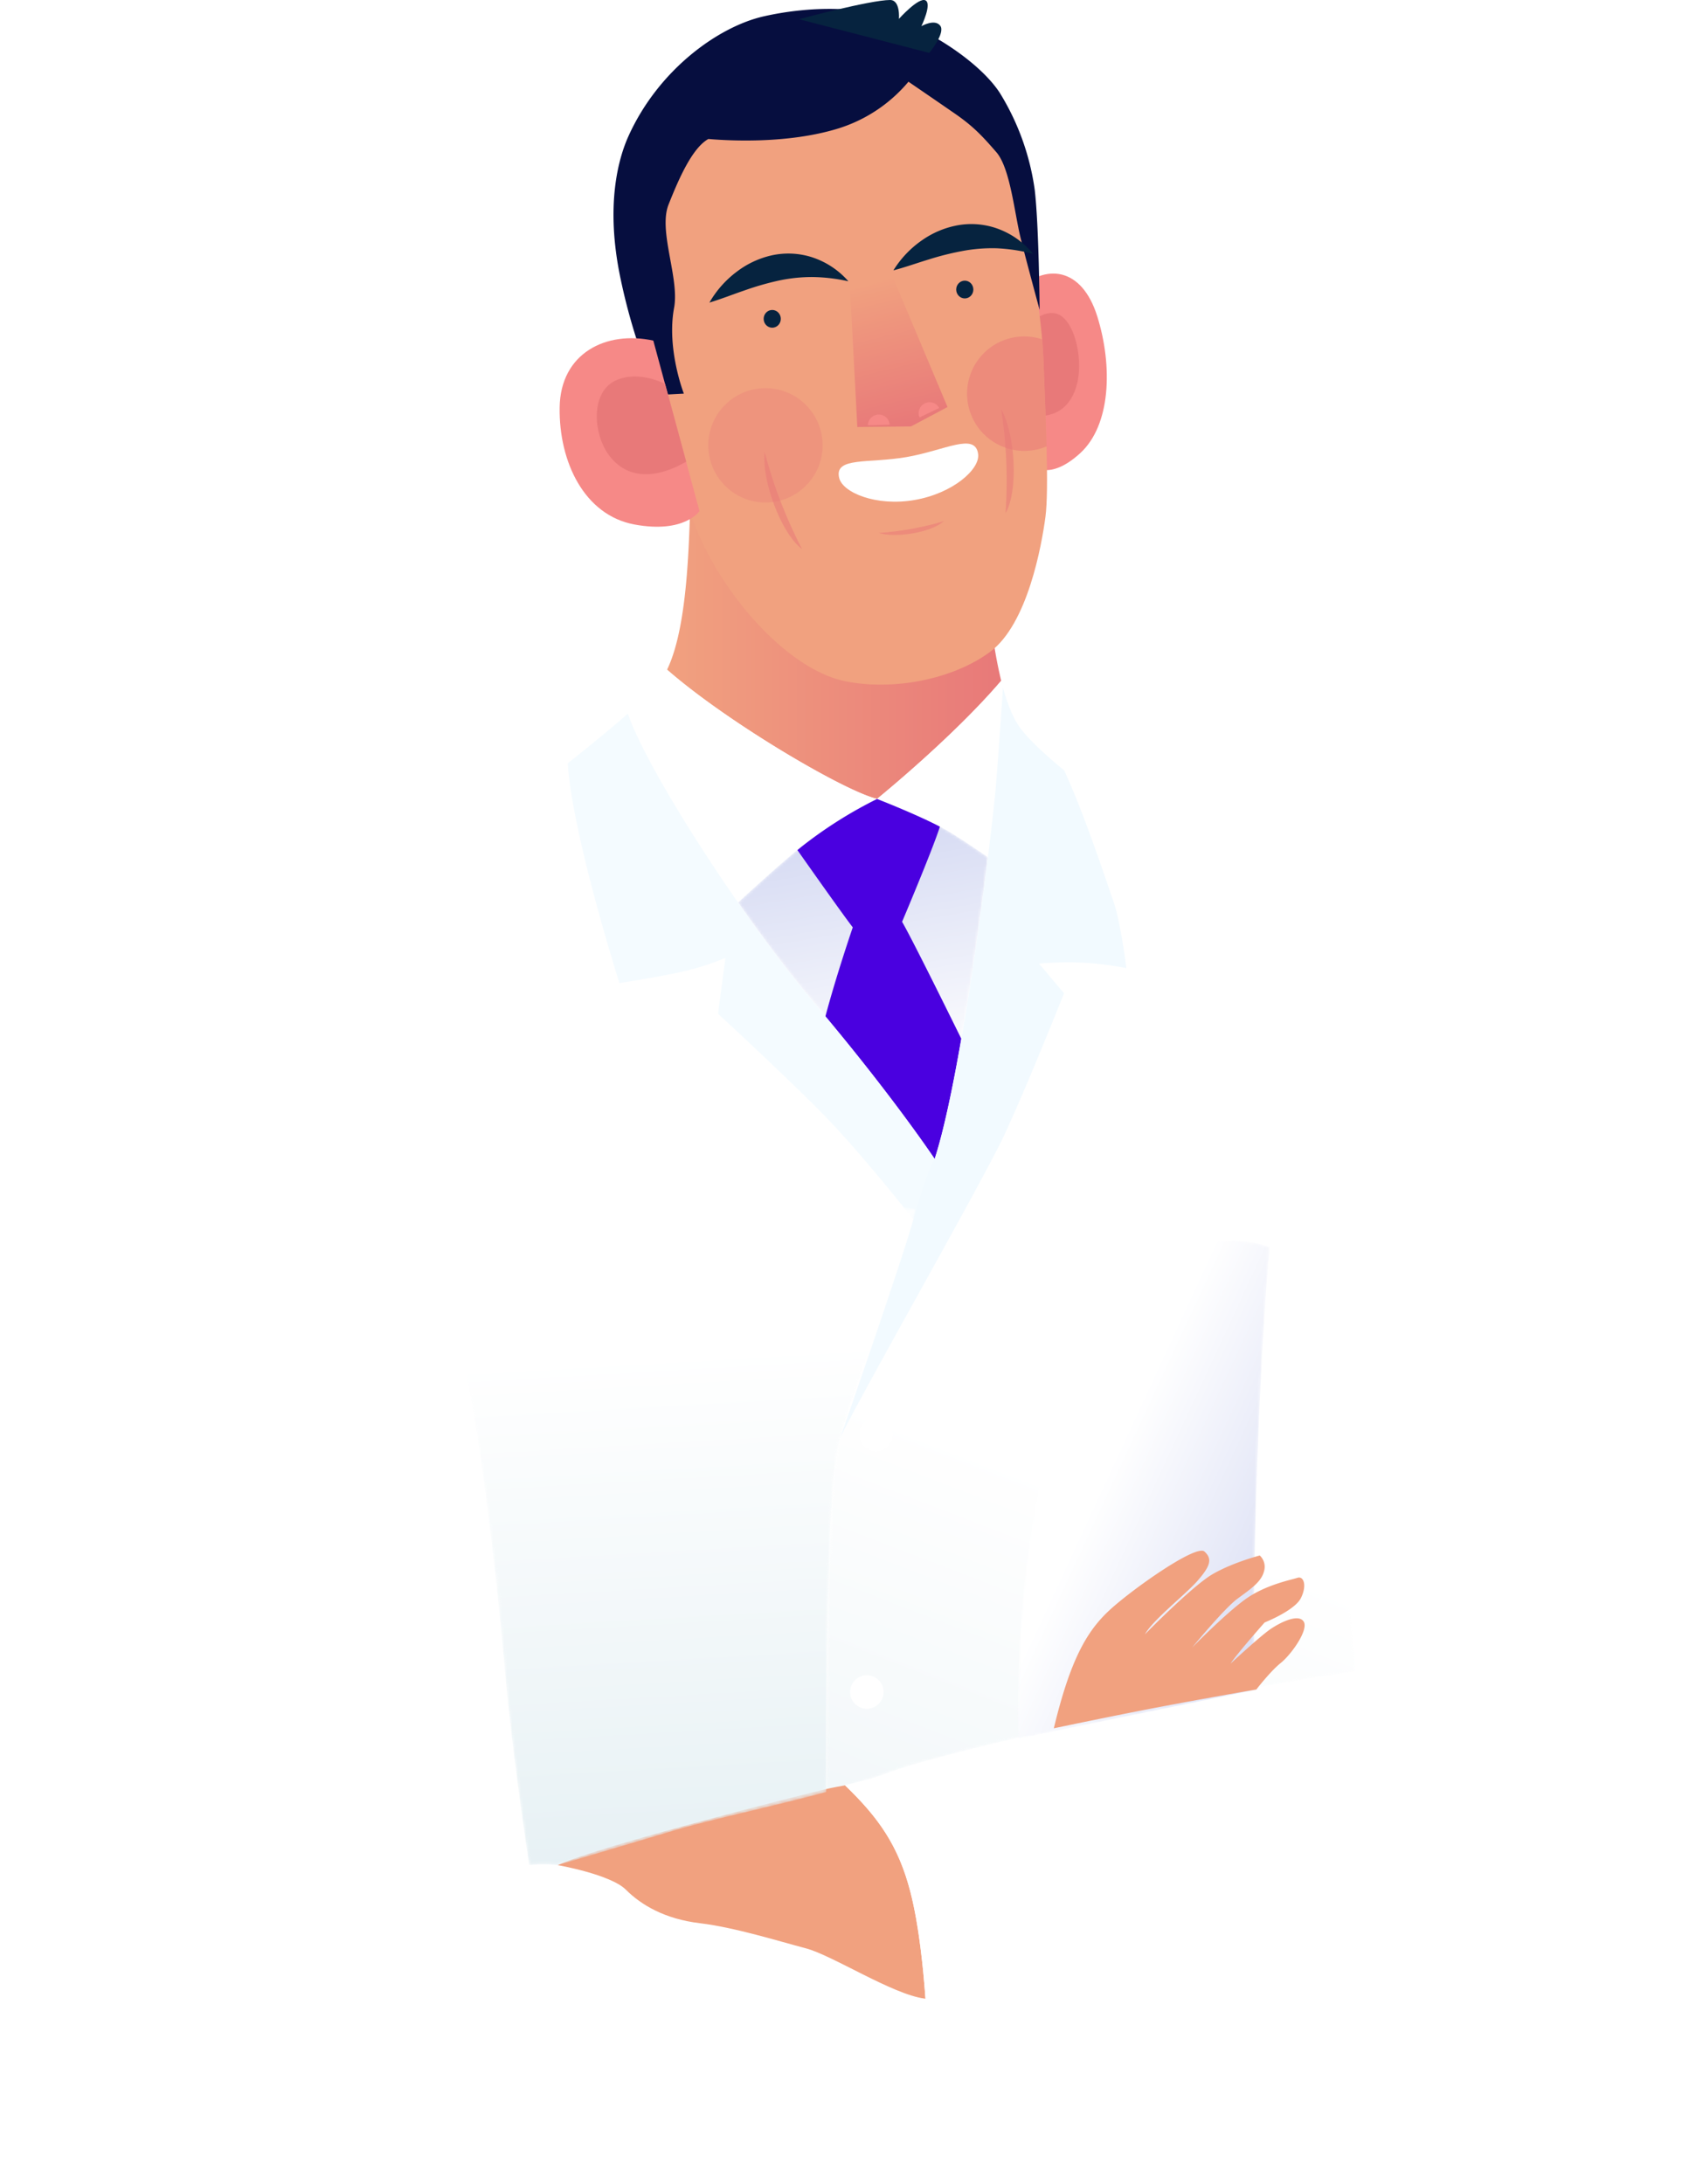 <svg xmlns="http://www.w3.org/2000/svg" xmlns:xlink="http://www.w3.org/1999/xlink" viewBox="0 0 610.42 789.21"><defs><style>.cls-1{mask:url(#mask);filter:url(#luminosity-noclip-5)}.cls-2,.cls-24,.cls-28,.cls-31,.cls-33,.cls-4,.cls-6,.cls-8{mix-blend-mode:multiply}.cls-2{fill:url(#linear-gradient)}.cls-3{mask:url(#mask-2);filter:url(#luminosity-noclip-6)}.cls-4{fill:url(#linear-gradient-2)}.cls-5{mask:url(#mask-3);filter:url(#luminosity-noclip-7)}.cls-6{fill:url(#linear-gradient-3)}.cls-7{mask:url(#mask-4);filter:url(#luminosity-noclip-8)}.cls-8{fill:url(#linear-gradient-4)}.cls-9{fill:none}.cls-10{isolation:isolate}.cls-11{clip-path:url(#clip-path)}.cls-12{fill:#fff}.cls-13{clip-path:url(#clip-path-2)}.cls-14{fill:url(#linear-gradient-5)}.cls-15{fill:#f68987}.cls-16,.cls-21{fill:#e87979}.cls-17{fill:#f1a17f}.cls-18{fill:#060e3f}.cls-19{fill:#06233f}.cls-20{fill:url(#linear-gradient-6)}.cls-21,.cls-22{opacity:.55}.cls-23{mask:url(#mask-5)}.cls-24{fill:url(#linear-gradient-7)}.cls-25{fill:#4a00e0}.cls-26{fill:#f4fbff}.cls-27{mask:url(#mask-6)}.cls-28{opacity:.43;fill:url(#linear-gradient-8)}.cls-29{fill:#f2faff}.cls-30{mask:url(#mask-7)}.cls-31{opacity:.8;fill:url(#linear-gradient-9)}.cls-32{mask:url(#mask-8)}.cls-33{fill:url(#linear-gradient-10)}</style><filter id="luminosity-noclip" width="90.3" height="32766" x="266.74" y="-8816" color-interpolation-filters="sRGB" filterUnits="userSpaceOnUse"><feFlood flood-color="#fff" result="bg"/><feBlend in="SourceGraphic" in2="bg"/></filter><linearGradient id="linear-gradient" x1="324.59" x2="307.79" y1="392.14" y2="293.97" gradientUnits="userSpaceOnUse"><stop offset="0"/><stop offset="1" stop-color="#fff"/></linearGradient><filter id="luminosity-noclip-2" width="191.16" height="32766" x="298.62" y="-8816" color-interpolation-filters="sRGB" filterUnits="userSpaceOnUse"><feFlood flood-color="#fff" result="bg"/><feBlend in="SourceGraphic" in2="bg"/></filter><linearGradient id="linear-gradient-2" x1="400.73" x2="342.24" y1="545.37" y2="697.32" xlink:href="#linear-gradient"/><filter id="luminosity-noclip-3" width="165.2" height="32766" x="165.71" y="-8816" color-interpolation-filters="sRGB" filterUnits="userSpaceOnUse"><feFlood flood-color="#fff" result="bg"/><feBlend in="SourceGraphic" in2="bg"/></filter><linearGradient id="linear-gradient-3" x1="249.91" x2="262.01" y1="488.23" y2="696.66" xlink:href="#linear-gradient"/><filter id="luminosity-noclip-4" width="90.95" height="32766" x="367.9" y="-8816" color-interpolation-filters="sRGB" filterUnits="userSpaceOnUse"><feFlood flood-color="#fff" result="bg"/><feBlend in="SourceGraphic" in2="bg"/></filter><linearGradient id="linear-gradient-4" x1="399.66" x2="482.36" y1="533.04" y2="571.37" xlink:href="#linear-gradient"/><clipPath id="clip-path"><rect width="610.42" height="789.21" y="-941.1" class="cls-9"/></clipPath><clipPath id="clip-path-2"><rect width="610.42" height="789.21" class="cls-9"/></clipPath><linearGradient id="linear-gradient-5" x1="241.07" x2="361.84" y1="229.49" y2="229.49" gradientUnits="userSpaceOnUse"><stop offset="0" stop-color="#f1a17f"/><stop offset="1" stop-color="#e87979"/></linearGradient><linearGradient id="linear-gradient-6" x1="-1426.38" x2="-1426.38" y1="-8139.05" y2="-8112.32" gradientTransform="matrix(1.95, -0.47, 0.47, 1.95, 6940.36, 15297.38)" xlink:href="#linear-gradient-5"/><filter id="luminosity-noclip-5" width="90.3" height="130.09" x="266.74" y="288.66" color-interpolation-filters="sRGB" filterUnits="userSpaceOnUse"><feFlood flood-color="#fff" result="bg"/><feBlend in="SourceGraphic" in2="bg"/></filter><mask id="mask-5" width="90.3" height="130.09" x="266.74" y="288.66" maskUnits="userSpaceOnUse"><g class="cls-1"><path d="M266.74,326.11c9.25,13.27,18.92,26.11,27.72,36.5,27.91,32.94,43.36,56.14,43.36,56.14,7.36-22.53,15.06-75.42,19.22-109-4.88-3.37-10.8-7.34-14.85-9.71-8.06-4.7-25.21-11.42-25.21-11.42a155.92,155.92,0,0,0-27.57,17.47C281.73,312.4,272.34,320.94,266.74,326.11Z" class="cls-2"/></g></mask><linearGradient id="linear-gradient-7" x1="324.59" x2="307.79" y1="392.14" y2="293.97" gradientUnits="userSpaceOnUse"><stop offset="0" stop-color="#fff"/><stop offset="1" stop-color="#d3d8f2"/></linearGradient><filter id="luminosity-noclip-6" width="191.16" height="210.69" x="298.62" y="436.83" color-interpolation-filters="sRGB" filterUnits="userSpaceOnUse"><feFlood flood-color="#fff" result="bg"/><feBlend in="SourceGraphic" in2="bg"/></filter><mask id="mask-6" width="191.16" height="210.69" x="298.62" y="436.83" maskUnits="userSpaceOnUse"><g class="cls-3"><path d="M489.78,604c-41.19,5.21-145.9,27.91-168.6,36.47-6.65,2.51-14.42,4.86-22.56,7.06.41-40.49-.05-109.38,4.91-127.58,6.05-22.18,20.17-56.47,26.57-79.34l.8-3.77c26.36,3.54,54.87,11.63,87.61,19.24C485.08,471.54,489.78,604,489.78,604Z" class="cls-4"/></g></mask><linearGradient id="linear-gradient-8" x1="400.73" x2="342.24" y1="545.37" y2="697.32" gradientUnits="userSpaceOnUse"><stop offset="0" stop-color="#fff"/><stop offset="1" stop-color="#ddebf0"/></linearGradient><filter id="luminosity-noclip-7" width="165.2" height="238.92" x="165.71" y="434.99" color-interpolation-filters="sRGB" filterUnits="userSpaceOnUse"><feFlood flood-color="#fff" result="bg"/><feBlend in="SourceGraphic" in2="bg"/></filter><mask id="mask-7" width="165.2" height="238.92" x="165.71" y="434.99" maskUnits="userSpaceOnUse"><g class="cls-5"><path d="M330.9,436.83l-.8,3.77c-6.4,22.87-20.52,57.16-26.57,79.34-5,18.2-4.5,87.09-4.91,127.58-19.62,5.32-41.51,9.85-55.76,14.13-15,4.49-33,9.81-41.32,12.27a49.75,49.75,0,0,0-10.28,0s-6-39-8.75-69.93-8.74-88.08-16.8-119.69c0,0,39-15.46,88.07-38.31C278.72,434.37,303.67,433.17,330.9,436.83Z" class="cls-6"/></g></mask><linearGradient id="linear-gradient-9" x1="249.91" x2="262.01" y1="488.23" y2="696.66" xlink:href="#linear-gradient-8"/><filter id="luminosity-noclip-8" width="90.95" height="179.88" x="367.9" y="448.31" color-interpolation-filters="sRGB" filterUnits="userSpaceOnUse"><feFlood flood-color="#fff" result="bg"/><feBlend in="SourceGraphic" in2="bg"/></filter><mask id="mask-8" width="90.95" height="179.88" x="367.9" y="448.31" maskUnits="userSpaceOnUse"><g class="cls-7"><path d="M458.85,450.69c-4,42.36-7.57,147.41-4.46,159.77l-86.31,17.73s-4-90.09,25.55-141.87S458.85,450.69,458.85,450.69Z" class="cls-8"/></g></mask><linearGradient id="linear-gradient-10" x1="399.66" x2="482.36" y1="533.04" y2="571.37" xlink:href="#linear-gradient-7"/></defs><g class="cls-10"><g id="Layer_1" data-name="Layer 1"><g class="cls-11"><rect width="362.83" height="452.41" x="102.64" y="-445.24" class="cls-12"/></g><g class="cls-13"><rect width="362.83" height="452.41" x="94.57" y="495.86" class="cls-12"/><path d="M361.84,246C344.31,266.53,317,288.66,317,288.66c-11.34-2.53-54-27.51-75.91-46.69,8-16.58,8.05-49.86,8.67-71.65L358,222.76A167.91,167.91,0,0,0,361.84,246Z" class="cls-14"/><path d="M543.9,652.06c-20.17,64.54-97.83,68.58-97.83,68.58S406.4,745.18,313,770.73c-104.77,28.64-185.58,17.48-200.7,9.41S88.05,762,72.92,709.55,44,549.53,41.32,478.94s45.05-111.63,79.33-138.51c27.72-21.75,81.4-60.64,106.26-82.55,7.25,20.92,41.27,73.71,67.55,104.73,27.91,32.94,43.36,56.14,43.36,56.14,10.1-30.92,20.85-119,22.2-135.81,1-12.66,2-27.78,2.45-34.48,1.57,5.7,3.63,11.1,6.28,14.65,10.09,13.45,47.07,39.67,85.39,63.2s52.45,55.47,69.59,109.92S564.06,587.51,543.9,652.06Z" class="cls-12"/><path d="M367.43,105.11c10.28-10,23.52-8.78,29.14,9.22s4.9,39.3-6.19,49.43-16.94,4.63-16.94,4.63Z" class="cls-15"/><path d="M371.7,150,369,121.16c1.1-1.78,5.78-8.65,11.91-8,7,.78,10.66,15.5,8.45,25.13C387.14,147.78,380.48,151.58,371.7,150Z" class="cls-16"/><path d="M248.4,37.86c-20,18.23-23.2,50.43-19.16,72.62s15.13,68.58,27.23,90.77,31.77,41.35,48.91,44.88,38.83-.51,52.45-10.59,18.65-38.66,20-48.75,0-37.32-.67-55.8-4.71-36.65-6.05-45.39-5.72-34.29-17.49-46.73S315,15.34,289.41,22.4,256.13,30.8,248.4,37.86Z" class="cls-17"/><path d="M227.22,49c10.86-23.88,32.44-39.42,48.92-43.12s36-4,50.42,2,28.75,16.39,34.8,25.72a90.18,90.18,0,0,1,12.6,35c1.52,12.86,1.77,43.37,1.77,43.37s-4.54-16.64-6.81-25.72S365.14,60.81,360.1,55s-8.32-9.33-14.88-13.87-16.89-11.6-16.89-11.6a54.09,54.09,0,0,1-26.22,17.15C285,51.73,265.29,51,256,50.22c-5.8,3.28-10.59,14.12-14.38,23.7s4,26.55,2,37.31c-2.77,14.88,3.53,31,3.53,31l-9.33.5s-8.32-16.89-13.61-42.36C218.75,74.21,223.44,57.28,227.22,49Z" class="cls-18"/><path d="M236.11,123.07c-17.06-3.72-33.57,4.54-33.85,24.17s8.88,38.89,27,42.27,23.54-4.84,23.54-4.84Z" class="cls-15"/><path d="M248,166.81l-7.63-28.11c-2.1-1-10.76-4.87-18.37-.95-8.74,4.5-7.7,20-1.14,27.72S237.3,173,248,166.81Z" class="cls-16"/><path d="M306.62,101.64a63.27,63.27,0,0,0-13.25-1.54A57.87,57.87,0,0,0,281,101.48,104.12,104.12,0,0,0,268.9,105c-4.06,1.38-8.11,3-12.51,4.34a36.77,36.77,0,0,1,10-11.25A32.64,32.64,0,0,1,279,92.25a28.1,28.1,0,0,1,14.12.59A29.7,29.7,0,0,1,306.62,101.64Z" class="cls-19"/><path d="M373.35,91.71a63.63,63.63,0,0,0-13.18-2,58.22,58.22,0,0,0-12.4,1,102.29,102.29,0,0,0-12.23,3.08c-4.1,1.24-8.21,2.73-12.65,3.9a36.67,36.67,0,0,1,10.37-10.9,32.76,32.76,0,0,1,12.81-5.38,28,28,0,0,1,14.1,1.08A29.57,29.57,0,0,1,373.35,91.71Z" class="cls-19"/><ellipse cx="279.09" cy="115.21" class="cls-19" rx="3.1" ry="3.21"/><ellipse cx="348.68" cy="104.62" class="cls-19" rx="3.1" ry="3.21"/><polygon points="307.25 104.94 309.84 154.28 329.22 154.09 342.44 147.07 322.82 100.47 307.25 104.94" class="cls-20"/><path d="M332.33,150.84a3.94,3.94,0,0,1,7.09-3.42Z" class="cls-15"/><path d="M321.53,153.46a3.94,3.94,0,0,0-7.87.2Z" class="cls-15"/><path d="M341.06,188.32a107.48,107.48,0,0,1-23.49,4.25C323.93,194.52,336.84,192.3,341.06,188.32Z" class="cls-21"/><g class="cls-22"><path d="M289.86,198.36a168.53,168.53,0,0,1-13.51-35.08C275.21,173.7,282.46,193,289.86,198.36Z" class="cls-16"/></g><g class="cls-22"><path d="M363.4,185.43a168.27,168.27,0,0,0-1.56-37.55C367,157,368.07,177.59,363.4,185.43Z" class="cls-16"/></g><g class="cls-22"><circle cx="276.64" cy="160.91" r="20.67" class="cls-21"/></g><path d="M349.51,142.25a20.69,20.69,0,0,0,28.72,19.05c-.26-10.18-.74-21.29-1.07-30.31-.1-2.82-.29-5.61-.53-8.38a20.65,20.65,0,0,0-27.12,19.64Z" class="cls-21"/><path d="M288.74,6.94S314.53,0,321.69,0c3.78,0,3.19,6.81,3.19,6.81S332-1.1,334.46.13,333,9.46,333,9.46s4.83-2.8,6.81-.17-3.95,9.83-3.95,9.83Z" class="cls-19"/><path d="M353.5,164c.79,5.52-9.1,14.28-23,16.67s-26-2.7-27.22-8c-1.82-7.66,10.51-5.12,24.37-7.52S352.39,156.16,353.5,164Z" class="cls-12"/><path d="M362.47,248.46c-.44,6.7-1.45,21.82-2.45,34.48-1.35,16.8-12.1,104.89-22.2,135.81,0,0-15.45-23.2-43.36-56.14-26.28-31-60.3-83.81-67.55-104.73,5.88-5.19,10.16-9.42,12.08-12.26a27,27,0,0,0,2.08-3.65c21.9,19.18,64.57,44.16,75.91,46.69,0,0,27.33-22.13,44.86-42.69C362,246.81,362.25,247.64,362.47,248.46Z" class="cls-12"/><g class="cls-23"><path d="M266.74,326.11c9.25,13.27,18.92,26.11,27.72,36.5,27.91,32.94,43.36,56.14,43.36,56.14,7.36-22.53,15.06-75.42,19.22-109-4.88-3.37-10.8-7.34-14.85-9.71-8.06-4.7-25.21-11.42-25.21-11.42a155.92,155.92,0,0,0-27.57,17.47C281.73,312.4,272.34,320.94,266.74,326.11Z" class="cls-24"/></g><path d="M339.68,298.7c-8.65-4.54-22.7-10-22.7-10a155.92,155.92,0,0,0-27.57,17.47l-1.21,1c5.41,7.69,17,24.09,20,27.91,0,0-6,17.48-9.89,32.2,25.44,30.46,39.47,51.51,39.47,51.51,3.26-10,6.58-25.9,9.64-43.46-6.9-14-18.2-36.77-21.4-42.26C326.06,333,337.17,306.74,339.68,298.7Z" class="cls-25"/><path d="M226.91,257.88c-5.87,5.17-13.37,11.3-21.73,17.93,1.73,26.19,18.68,79.41,18.68,79.41s11.09-1.69,20.84-3.7a99.53,99.53,0,0,0,17.48-5.38l-2.68,20.17s25.21,23.2,38.66,37,31.93,37.31,31.93,37.31l7.73-21.85s-15.45-23.2-43.36-56.14C268.18,331.59,234.16,278.8,226.91,257.88Z" class="cls-26"/><g class="cls-27"><path d="M489.78,604c-41.19,5.21-145.9,27.91-168.6,36.47-6.65,2.51-14.42,4.86-22.56,7.06.41-40.49-.05-109.38,4.91-127.58,6.05-22.18,20.17-56.47,26.57-79.34l.8-3.77c26.36,3.54,54.87,11.63,87.61,19.24C485.08,471.54,489.78,604,489.78,604Z" class="cls-28"/></g><path d="M322.7,518.26a6.06,6.06,0,1,1-6.05-6A6.05,6.05,0,0,1,322.7,518.26Z" class="cls-12"/><circle cx="313.28" cy="611.38" r="6.05" class="cls-12"/><path d="M303.53,519.94c3.7-9.07,51.1-92.11,59.17-109.26s21.85-51.77,21.85-51.77l-9.07-10.75a130.66,130.66,0,0,1,15.46-.34,114.55,114.55,0,0,1,16.14,2s-2-16.48-4.71-24.21c-2.32-6.68-10.93-32.7-17.78-47.24-7.26-6-12.79-11.21-15.84-15.28-2.65-3.55-4.71-9-6.28-14.65-.44,6.7-1.45,21.82-2.45,34.48-1.35,16.8-12.1,104.89-22.2,135.81,0,0-2.35,3-7.73,21.85S303.53,519.94,303.53,519.94Z" class="cls-29"/><path d="M334.47,722.2l-.34-.05c-11.6-1.51-33.28-15.63-42.87-18.15s-25.71-7.57-38.32-9.08-21.18-6.55-26.73-12.1-24.67-8.9-24.67-8.9c16.1-7.24,88.21-25.39,96.79-27.41,2.29-.54,4.75-1,7.08-1.41,12,11.56,19.34,21.76,23.67,38.73C332.15,695.77,333.72,711.6,334.47,722.2Z" class="cls-17"/><path d="M369.93,732.74s-23.76-8.9-35.46-10.54c-.75-10.6-2.32-26.43-5.39-38.37-4.33-17-11.69-27.17-23.67-38.73,6.53-1.78,11.74-3,11.74-3s25.55,26.06,37.15,47.24A162,162,0,0,1,369.93,732.74Z" class="cls-12"/><g class="cls-30"><path d="M330.9,436.83l-.8,3.77c-6.4,22.87-20.52,57.16-26.57,79.34-5,18.2-4.5,87.09-4.91,127.58-19.62,5.32-41.51,9.85-55.76,14.13-15,4.49-33,9.81-41.32,12.27a49.75,49.75,0,0,0-10.28,0s-6-39-8.75-69.93-8.74-88.08-16.8-119.69c0,0,39-15.46,88.07-38.31C278.72,434.37,303.67,433.17,330.9,436.83Z" class="cls-31"/></g><g class="cls-32"><path d="M458.85,450.69c-4,42.36-7.57,147.41-4.46,159.77l-86.31,17.73s-4-90.09,25.55-141.87S458.85,450.69,458.85,450.69Z" class="cls-33"/></g><path d="M380.86,624.49C386.91,599.28,393,589.2,401,581.8s31.26-23.87,34.29-21.18,2,5.38-2.36,10.42-16.13,14.12-19.16,19.5c0,0,17.06-17.4,24.37-21.68s17.15-6.81,17.15-6.81a5.59,5.59,0,0,1,1.51,5.8c-1,3.78-4.79,6.3-9.58,9.83s-16.39,17.65-16.39,17.65,11.85-12.1,19.16-17.4,16.64-7.06,18.91-7.81,3.53,2.77,1.26,7.31-13.11,8.82-13.11,8.82S447,597.6,444.73,601.13c0,0,10.84-10.09,14.62-12.61S469.44,583,471.2,586s-4.54,11.85-8.32,14.88-8.82,9.58-8.82,9.58-16.14,2.77-33.28,6S380.86,624.49,380.86,624.49Z" class="cls-17"/></g></g></g></svg>